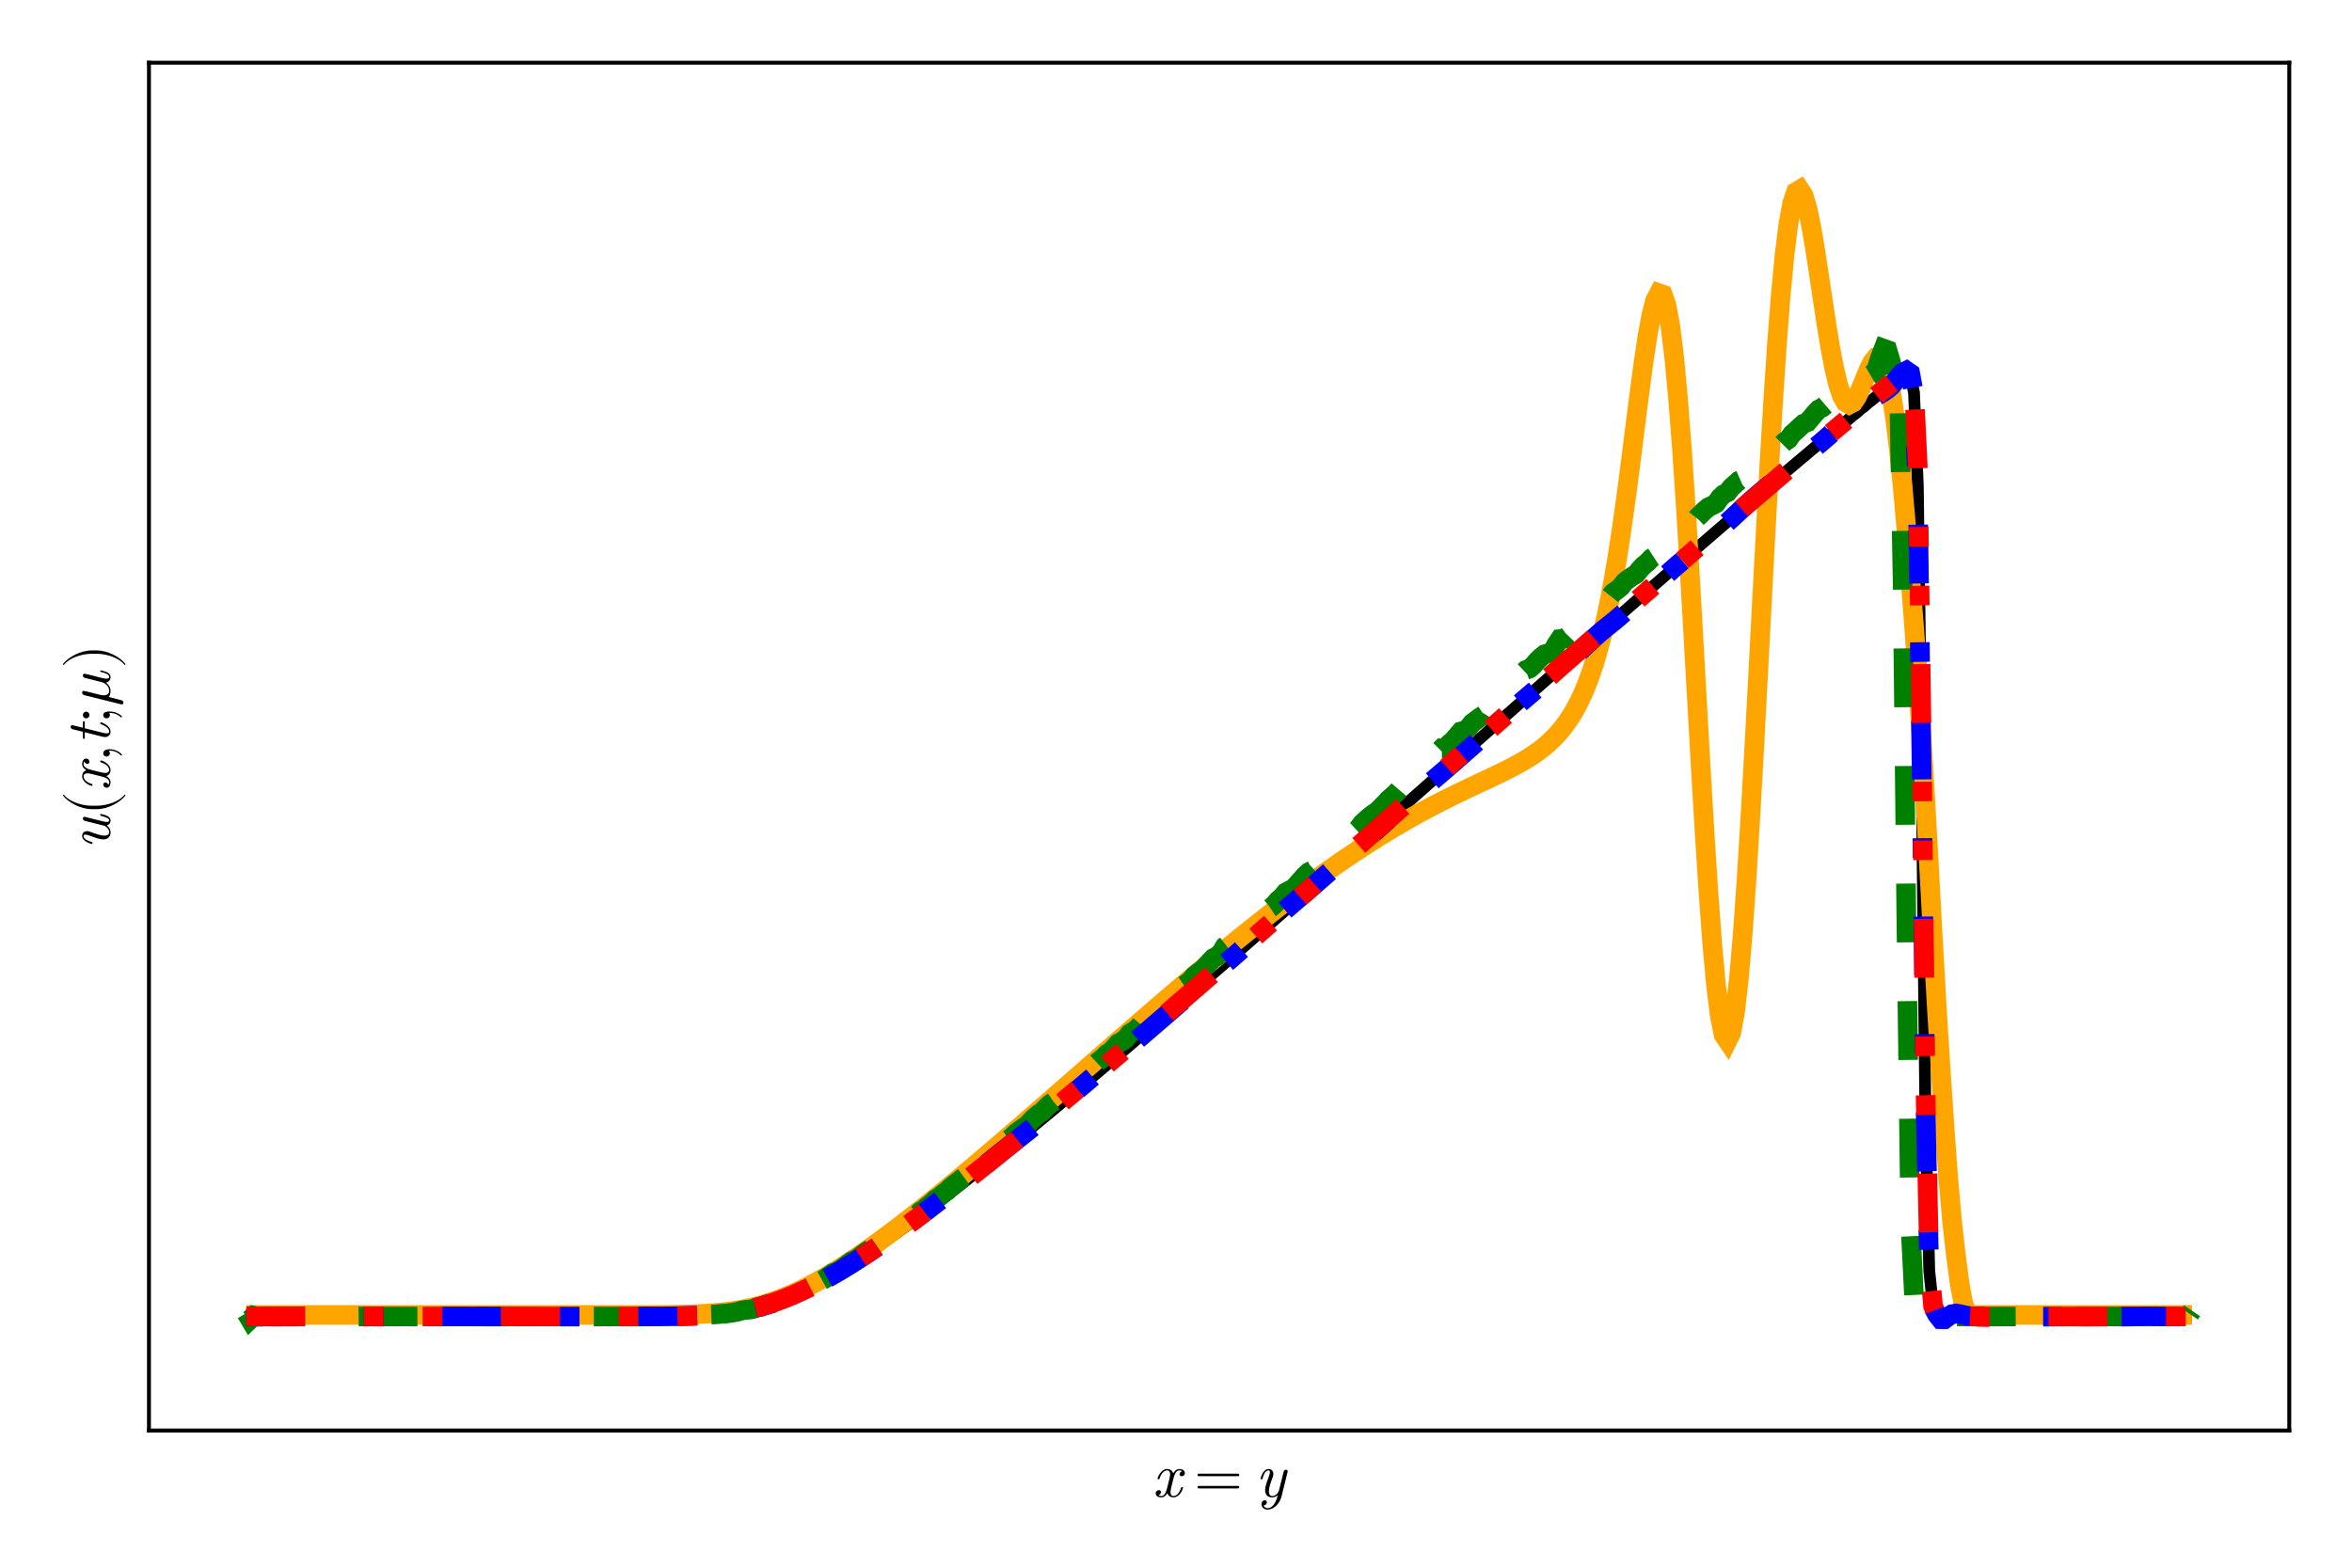 <?xml version="1.0" encoding="UTF-8"?>
<svg xmlns="http://www.w3.org/2000/svg" xmlns:xlink="http://www.w3.org/1999/xlink" width="600" height="400" viewBox="0 0 600 400">
<defs>
<g>
<g id="glyph-0-0-f5607cfb">
<path d="M 7.812 -2.281 C 7.812 -2.453 7.688 -2.453 7.562 -2.453 C 7.375 -2.453 7.359 -2.438 7.281 -2.172 C 6.844 -0.797 6.047 -0.172 5.375 -0.172 C 5.062 -0.172 4.625 -0.375 4.625 -1.203 C 4.625 -1.578 4.797 -2.266 4.922 -2.812 L 5.469 -5.016 C 5.703 -5.844 6.125 -6.719 6.875 -6.719 C 6.922 -6.719 7.328 -6.719 7.578 -6.5 C 6.938 -6.344 6.938 -5.734 6.938 -5.734 C 6.938 -5.516 7.094 -5.219 7.5 -5.219 C 7.797 -5.219 8.281 -5.438 8.281 -6.062 C 8.281 -6.875 7.359 -7.078 6.891 -7.078 C 6.016 -7.078 5.484 -6.281 5.328 -5.984 C 4.969 -6.938 4.188 -7.078 3.797 -7.078 C 2.188 -7.078 1.328 -4.969 1.328 -4.609 C 1.328 -4.453 1.484 -4.453 1.562 -4.453 C 1.781 -4.453 1.781 -4.469 1.859 -4.719 C 2.281 -6.094 3.125 -6.719 3.766 -6.719 C 4.219 -6.719 4.531 -6.359 4.531 -5.719 C 4.531 -5.328 4.344 -4.547 4.188 -3.953 L 3.828 -2.5 C 3.562 -1.453 3.234 -0.172 2.266 -0.172 C 2.219 -0.172 1.844 -0.172 1.562 -0.406 C 2.047 -0.531 2.188 -0.922 2.188 -1.172 C 2.188 -1.578 1.859 -1.688 1.641 -1.688 C 1.25 -1.688 0.844 -1.344 0.844 -0.812 C 0.844 -0.188 1.516 0.172 2.25 0.172 C 3.031 0.172 3.547 -0.438 3.828 -0.906 C 4.141 0 4.922 0.172 5.344 0.172 C 6.984 0.172 7.812 -1.969 7.812 -2.281 Z M 7.812 -2.281 "/>
</g>
<g id="glyph-1-0-f5607cfb">
<path d="M 11.547 -5.547 C 11.547 -5.734 11.406 -5.875 11.234 -5.875 L 1.219 -5.875 C 1.047 -5.875 0.891 -5.734 0.891 -5.547 C 0.891 -5.375 1.047 -5.234 1.219 -5.234 L 11.234 -5.234 C 11.406 -5.234 11.547 -5.375 11.547 -5.547 Z M 11.547 -2.453 C 11.547 -2.625 11.406 -2.766 11.234 -2.766 L 1.219 -2.766 C 1.047 -2.766 0.891 -2.625 0.891 -2.453 C 0.891 -2.266 1.047 -2.125 1.219 -2.125 L 11.234 -2.125 C 11.406 -2.125 11.547 -2.266 11.547 -2.453 Z M 11.547 -2.453 "/>
</g>
<g id="glyph-2-0-f5607cfb">
<path d="M 6.641 0.047 L 8.203 -6.25 C 8.219 -6.359 8.25 -6.438 8.25 -6.484 C 8.25 -6.656 8.125 -6.891 7.812 -6.891 C 7.328 -6.891 7.219 -6.438 7.188 -6.297 L 6.016 -1.594 C 5.906 -1.141 5.266 -0.172 4.312 -0.172 C 3.594 -0.172 3.453 -0.875 3.453 -1.406 C 3.453 -2.391 3.984 -3.828 4.391 -4.906 C 4.516 -5.25 4.594 -5.469 4.594 -5.781 C 4.594 -6.578 4.062 -7.078 3.375 -7.078 C 1.891 -7.078 1.328 -4.703 1.328 -4.609 C 1.328 -4.453 1.484 -4.453 1.562 -4.453 C 1.781 -4.453 1.797 -4.484 1.859 -4.703 C 1.984 -5.203 2.422 -6.719 3.344 -6.719 C 3.516 -6.719 3.703 -6.672 3.703 -6.25 C 3.703 -5.875 3.531 -5.438 3.312 -4.812 C 2.891 -3.703 2.484 -2.516 2.484 -1.688 C 2.484 -0.281 3.406 0.172 4.266 0.172 C 5.016 0.172 5.5 -0.203 5.719 -0.422 C 5.109 2.219 3.922 2.922 3.125 2.922 C 2.359 2.922 2.125 2.312 2.125 2.234 C 2.125 2.234 2.141 2.203 2.25 2.188 C 2.75 2.109 2.938 1.688 2.938 1.422 C 2.938 1.094 2.688 0.906 2.406 0.906 C 2.203 0.906 1.578 1.016 1.578 1.906 C 1.578 2.734 2.234 3.281 3.125 3.281 C 4.781 3.281 6.234 1.625 6.641 0.047 Z M 6.641 0.047 "/>
</g>
<g id="glyph-3-0-f5607cfb">
<path d="M -2.281 -8.969 C -2.453 -8.969 -2.453 -8.844 -2.453 -8.734 C -2.453 -8.547 -2.438 -8.531 -2.078 -8.438 C -1.188 -8.203 -0.172 -7.906 -0.172 -7.359 C -0.172 -6.938 -0.609 -6.938 -0.828 -6.938 C -0.938 -6.938 -1.203 -6.938 -1.641 -7.062 L -6.25 -8.203 C -6.359 -8.234 -6.438 -8.25 -6.484 -8.25 C -6.656 -8.25 -6.891 -8.125 -6.891 -7.812 C -6.891 -7.328 -6.438 -7.219 -6.297 -7.188 L -1.625 -6.016 C -1.344 -5.938 -1.312 -5.938 -1.109 -5.797 C -0.656 -5.484 -0.172 -5.031 -0.172 -4.312 C -0.172 -3.594 -0.875 -3.453 -1.406 -3.453 C -2.391 -3.453 -3.828 -3.984 -4.906 -4.391 C -5.25 -4.516 -5.469 -4.594 -5.781 -4.594 C -6.578 -4.594 -7.078 -4.062 -7.078 -3.375 C -7.078 -1.891 -4.703 -1.328 -4.609 -1.328 C -4.453 -1.328 -4.453 -1.484 -4.453 -1.562 C -4.453 -1.781 -4.484 -1.797 -4.703 -1.859 C -5.203 -1.984 -6.719 -2.422 -6.719 -3.344 C -6.719 -3.516 -6.672 -3.703 -6.25 -3.703 C -5.875 -3.703 -5.438 -3.531 -4.812 -3.312 C -3.703 -2.891 -2.516 -2.484 -1.688 -2.484 C -0.281 -2.484 0.172 -3.406 0.172 -4.266 C 0.172 -5.125 -0.297 -5.656 -0.781 -6.047 C 0.078 -6.344 0.172 -7.031 0.172 -7.328 C 0.172 -7.922 -0.219 -8.25 -0.719 -8.5 C -1.328 -8.781 -2.281 -8.969 -2.281 -8.969 Z M -2.281 -8.969 "/>
</g>
<g id="glyph-4-0-f5607cfb">
<path d="M 3.812 -5.312 C 3.766 -5.312 3.719 -5.281 3.688 -5.25 C 2.438 -3.578 -0.766 -2.484 -3.328 -2.484 L -4.672 -2.484 C -7.234 -2.484 -10.438 -3.578 -11.688 -5.25 C -11.719 -5.281 -11.766 -5.312 -11.812 -5.312 C -11.891 -5.312 -11.969 -5.234 -11.969 -5.156 C -11.969 -5.125 -11.953 -5.094 -11.938 -5.062 C -10.609 -3.297 -7.406 -1.609 -4.672 -1.609 L -3.328 -1.609 C -0.594 -1.609 2.609 -3.297 3.938 -5.062 C 3.953 -5.094 3.969 -5.125 3.969 -5.156 C 3.969 -5.234 3.891 -5.312 3.812 -5.312 Z M 3.812 -5.312 "/>
</g>
<g id="glyph-4-1-f5607cfb">
<path d="M -2.281 -9.156 C -2.453 -9.156 -2.453 -9.016 -2.453 -8.953 C -2.453 -8.797 -2.391 -8.781 -2.156 -8.734 C -1.125 -8.469 -0.172 -8.172 -0.172 -7.516 C -0.172 -7.094 -0.594 -7.047 -0.906 -7.047 C -1.266 -7.047 -2.016 -7.234 -2.578 -7.359 L -4.297 -7.812 C -4.547 -7.859 -5.156 -8.016 -5.391 -8.078 C -5.766 -8.156 -6.375 -8.312 -6.469 -8.312 C -6.75 -8.312 -6.891 -8.094 -6.891 -7.859 C -6.891 -7.781 -6.875 -7.359 -6.344 -7.234 L -3.344 -6.484 L -1.719 -6.062 C -1.625 -6.047 -0.172 -5.281 -0.172 -3.984 C -0.172 -3.188 -0.703 -2.797 -1.562 -2.797 C -2.031 -2.797 -2.484 -2.906 -2.922 -3.031 L -5.609 -3.703 C -5.953 -3.781 -6.562 -3.938 -6.641 -3.938 C -6.906 -3.938 -7.078 -3.75 -7.078 -3.469 C -7.078 -3.422 -7.062 -2.969 -6.5 -2.828 L 2.766 -0.531 C 2.953 -0.484 3.031 -0.484 3.031 -0.484 C 3.266 -0.484 3.453 -0.656 3.453 -0.922 C 3.453 -1.266 3.172 -1.453 3.125 -1.484 C 2.969 -1.547 2.141 -1.766 -0.312 -2.375 C 0.109 -2.875 0.172 -3.594 0.172 -3.922 C 0.172 -5.047 -0.547 -5.656 -0.984 -6.047 C -0.266 -6.188 0.172 -6.781 0.172 -7.484 C 0.172 -8.047 -0.188 -8.422 -0.703 -8.672 C -1.281 -8.938 -2.281 -9.156 -2.281 -9.156 Z M -2.281 -9.156 "/>
</g>
<g id="glyph-5-0-f5607cfb">
<path d="M -2.281 -7.812 C -2.453 -7.812 -2.453 -7.688 -2.453 -7.562 C -2.453 -7.375 -2.438 -7.359 -2.172 -7.281 C -0.797 -6.844 -0.172 -6.047 -0.172 -5.375 C -0.172 -5.062 -0.375 -4.625 -1.203 -4.625 C -1.578 -4.625 -2.266 -4.797 -2.812 -4.922 L -5.016 -5.469 C -5.844 -5.703 -6.719 -6.125 -6.719 -6.875 C -6.719 -6.922 -6.719 -7.328 -6.5 -7.578 C -6.344 -6.938 -5.734 -6.938 -5.734 -6.938 C -5.516 -6.938 -5.219 -7.094 -5.219 -7.5 C -5.219 -7.797 -5.438 -8.281 -6.062 -8.281 C -6.875 -8.281 -7.078 -7.359 -7.078 -6.891 C -7.078 -6.016 -6.281 -5.484 -5.984 -5.328 C -6.938 -4.969 -7.078 -4.188 -7.078 -3.797 C -7.078 -2.188 -4.969 -1.328 -4.609 -1.328 C -4.453 -1.328 -4.453 -1.484 -4.453 -1.562 C -4.453 -1.781 -4.469 -1.781 -4.719 -1.859 C -6.094 -2.281 -6.719 -3.125 -6.719 -3.766 C -6.719 -4.219 -6.359 -4.531 -5.719 -4.531 C -5.328 -4.531 -4.547 -4.344 -3.953 -4.188 L -2.5 -3.828 C -1.453 -3.562 -0.172 -3.234 -0.172 -2.266 C -0.172 -2.219 -0.172 -1.844 -0.406 -1.562 C -0.531 -2.047 -0.922 -2.188 -1.172 -2.188 C -1.578 -2.188 -1.688 -1.859 -1.688 -1.641 C -1.688 -1.25 -1.344 -0.844 -0.812 -0.844 C -0.188 -0.844 0.172 -1.516 0.172 -2.25 C 0.172 -3.031 -0.438 -3.547 -0.906 -3.828 C 0 -4.141 0.172 -4.922 0.172 -5.344 C 0.172 -6.984 -1.969 -7.812 -2.281 -7.812 Z M -2.281 -7.812 "/>
</g>
<g id="glyph-6-0-f5607cfb">
<path d="M -0.016 -3.25 C -1.078 -3.25 -1.703 -2.844 -1.703 -2.219 C -1.703 -1.703 -1.297 -1.375 -0.844 -1.375 C -0.422 -1.375 0 -1.703 0 -2.219 C 0 -2.422 -0.062 -2.625 -0.203 -2.781 C -0.234 -2.828 -0.25 -2.859 -0.25 -2.859 C -0.25 -2.859 -0.234 -2.891 -0.016 -2.891 C 1.172 -2.891 2.125 -2.344 2.656 -1.812 C 2.828 -1.625 2.859 -1.625 2.906 -1.625 C 3.031 -1.625 3.094 -1.719 3.094 -1.797 C 3.094 -1.969 1.859 -3.25 -0.016 -3.25 Z M -0.016 -3.25 "/>
</g>
<g id="glyph-6-1-f5607cfb">
<path d="M -6.047 -3.078 C -6.516 -3.078 -6.891 -2.688 -6.891 -2.219 C -6.891 -1.766 -6.516 -1.375 -6.047 -1.375 C -5.578 -1.375 -5.203 -1.766 -5.203 -2.219 C -5.203 -2.688 -5.578 -3.078 -6.047 -3.078 Z M -0.047 -3.125 C -0.516 -3.125 -1.703 -3.094 -1.703 -2.219 C -1.703 -1.656 -1.266 -1.375 -0.844 -1.375 C -0.438 -1.375 0 -1.641 0 -2.219 C 0 -2.297 -0.016 -2.359 -0.016 -2.359 C -0.031 -2.469 -0.062 -2.641 -0.172 -2.766 C 0.266 -2.766 1.516 -2.766 2.703 -1.75 C 2.828 -1.625 2.859 -1.625 2.906 -1.625 C 3.031 -1.625 3.094 -1.719 3.094 -1.797 C 3.094 -1.969 1.812 -3.125 -0.047 -3.125 Z M -0.047 -3.125 "/>
</g>
<g id="glyph-7-0-f5607cfb">
<path d="M -2.281 -5.703 C -2.453 -5.703 -2.453 -5.562 -2.453 -5.453 C -2.453 -5.266 -2.438 -5.266 -2.141 -5.141 C -1.375 -4.844 -0.172 -4.203 -0.172 -3.297 C -0.172 -2.859 -0.578 -2.859 -0.828 -2.859 C -0.938 -2.859 -1.203 -2.859 -1.641 -2.969 L -6.406 -4.156 L -6.406 -5.516 C -6.406 -5.797 -6.406 -5.969 -6.703 -5.969 C -6.891 -5.969 -6.891 -5.828 -6.891 -5.562 L -6.891 -4.281 L -9.266 -4.875 C -9.484 -4.938 -9.516 -4.938 -9.594 -4.938 C -9.938 -4.938 -10.016 -4.672 -10.016 -4.516 C -10.016 -4.109 -9.688 -3.953 -9.438 -3.891 L -6.891 -3.266 L -6.891 -1.906 C -6.891 -1.625 -6.891 -1.453 -6.594 -1.453 C -6.406 -1.453 -6.406 -1.594 -6.406 -1.859 L -6.406 -3.141 L -1.812 -1.984 C -1.75 -1.969 -1.484 -1.906 -1.266 -1.906 C -0.469 -1.906 0.172 -2.438 0.172 -3.266 C 0.172 -4.875 -2.203 -5.703 -2.281 -5.703 Z M -2.281 -5.703 "/>
</g>
<g id="glyph-8-0-f5607cfb">
<path d="M -3.328 -4.609 L -4.672 -4.609 C -7.406 -4.609 -10.609 -2.922 -11.938 -1.172 C -11.953 -1.141 -11.969 -1.109 -11.969 -1.078 C -11.969 -0.984 -11.891 -0.906 -11.812 -0.906 C -11.766 -0.906 -11.719 -0.938 -11.688 -0.969 C -10.438 -2.641 -7.234 -3.75 -4.672 -3.75 L -3.328 -3.75 C -0.766 -3.75 2.438 -2.641 3.688 -0.969 C 3.719 -0.938 3.766 -0.906 3.812 -0.906 C 3.891 -0.906 3.969 -0.984 3.969 -1.078 C 3.969 -1.109 3.953 -1.141 3.938 -1.172 C 2.609 -2.922 -0.594 -4.609 -3.328 -4.609 Z M -3.328 -4.609 "/>
</g>
</g>
</defs>
<rect x="-60" y="-40" width="720" height="480" fill="rgb(100%, 100%, 100%)" fill-opacity="1"/>
<path fill-rule="nonzero" fill="rgb(100%, 100%, 100%)" fill-opacity="1" d="M 38 365 L 584 365 L 584 16 L 38 16 Z M 38 365 "/>
<g fill="rgb(0%, 0%, 0%)" fill-opacity="1">
<use xlink:href="#glyph-0-0-f5607cfb" x="293.976" y="381.896"/>
</g>
<g fill="rgb(0%, 0%, 0%)" fill-opacity="1">
<use xlink:href="#glyph-1-0-f5607cfb" x="304.6" y="381.896"/>
</g>
<g fill="rgb(0%, 0%, 0%)" fill-opacity="1">
<use xlink:href="#glyph-2-0-f5607cfb" x="320.248" y="381.896"/>
</g>
<g fill="rgb(0%, 0%, 0%)" fill-opacity="1">
<use xlink:href="#glyph-3-0-f5607cfb" x="28.032" y="216.66"/>
</g>
<g fill="rgb(0%, 0%, 0%)" fill-opacity="1">
<use xlink:href="#glyph-4-0-f5607cfb" x="28.032" y="208.068"/>
</g>
<g fill="rgb(0%, 0%, 0%)" fill-opacity="1">
<use xlink:href="#glyph-5-0-f5607cfb" x="28.032" y="201.844"/>
</g>
<g fill="rgb(0%, 0%, 0%)" fill-opacity="1">
<use xlink:href="#glyph-6-0-f5607cfb" x="28.032" y="194.42"/>
</g>
<g fill="rgb(0%, 0%, 0%)" fill-opacity="1">
<use xlink:href="#glyph-7-0-f5607cfb" x="28.032" y="189.972"/>
</g>
<g fill="rgb(0%, 0%, 0%)" fill-opacity="1">
<use xlink:href="#glyph-6-1-f5607cfb" x="28.032" y="184.66"/>
</g>
<g fill="rgb(0%, 0%, 0%)" fill-opacity="1">
<use xlink:href="#glyph-4-1-f5607cfb" x="28.032" y="180.212"/>
</g>
<g fill="rgb(0%, 0%, 0%)" fill-opacity="1">
<use xlink:href="#glyph-8-0-f5607cfb" x="28.032" y="170.564"/>
</g>
<path fill="none" stroke-width="3" stroke-linecap="butt" stroke-linejoin="miter" stroke="rgb(0%, 0%, 0%)" stroke-opacity="1" stroke-miterlimit="2" d="M 62.816 335.918 L 155.098 335.918 L 156.07 335.914 L 160.926 335.914 L 161.898 335.91 L 162.867 335.91 L 163.84 335.906 L 164.812 335.906 L 165.781 335.902 L 166.754 335.898 L 167.727 335.891 L 168.695 335.883 L 169.668 335.875 L 170.641 335.863 L 171.609 335.852 L 172.582 335.836 L 173.555 335.816 L 174.523 335.793 L 175.496 335.766 L 176.469 335.734 L 177.438 335.695 L 178.41 335.652 L 179.383 335.598 L 180.352 335.539 L 181.324 335.469 L 182.297 335.391 L 183.266 335.301 L 184.238 335.199 L 185.211 335.086 L 186.18 334.961 L 187.152 334.816 L 188.125 334.664 L 189.094 334.492 L 190.066 334.305 L 191.039 334.102 L 192.008 333.883 L 192.98 333.645 L 193.953 333.387 L 194.922 333.113 L 195.895 332.824 L 196.867 332.516 L 197.836 332.188 L 198.809 331.844 L 199.781 331.48 L 200.75 331.102 L 201.723 330.703 L 202.695 330.289 L 203.664 329.859 L 204.637 329.414 L 205.609 328.953 L 206.578 328.477 L 207.551 327.984 L 208.523 327.48 L 209.492 326.961 L 210.465 326.43 L 211.438 325.887 L 212.406 325.328 L 213.379 324.762 L 214.352 324.184 L 215.32 323.594 L 216.293 322.992 L 217.266 322.387 L 218.234 321.766 L 219.207 321.141 L 220.18 320.504 L 221.148 319.863 L 222.121 319.211 L 223.094 318.551 L 224.062 317.887 L 225.035 317.215 L 226.008 316.539 L 226.977 315.852 L 227.949 315.164 L 228.922 314.469 L 229.891 313.766 L 230.863 313.062 L 231.836 312.352 L 232.805 311.637 L 234.75 310.191 L 235.719 309.465 L 237.664 307.996 L 238.633 307.258 L 239.605 306.516 L 240.578 305.77 L 241.547 305.02 L 242.52 304.27 L 243.492 303.512 L 244.461 302.754 L 246.406 301.23 L 247.375 300.465 L 249.32 298.926 L 250.289 298.152 L 252.234 296.598 L 253.203 295.82 L 254.176 295.039 L 255.148 294.254 L 256.117 293.469 L 258.062 291.891 L 259.031 291.102 L 260.004 290.309 L 260.977 289.512 L 261.945 288.715 L 262.918 287.918 L 263.891 287.117 L 264.859 286.316 L 265.832 285.516 L 266.805 284.711 L 267.773 283.906 L 268.746 283.102 L 269.719 282.293 L 270.688 281.484 L 272.633 279.859 L 273.602 279.047 L 274.574 278.234 L 275.547 277.418 L 276.516 276.602 L 277.488 275.785 L 278.461 274.965 L 279.43 274.145 L 281.375 272.504 L 282.344 271.68 L 284.289 270.031 L 285.258 269.203 L 286.23 268.379 L 287.203 267.551 L 288.172 266.723 L 289.145 265.891 L 290.117 265.062 L 291.086 264.23 L 293.031 262.566 L 294 261.734 L 295.945 260.062 L 296.914 259.227 L 298.859 257.555 L 299.828 256.715 L 300.801 255.879 L 301.773 255.039 L 302.742 254.199 L 304.688 252.52 L 305.656 251.676 L 306.629 250.832 L 307.602 249.992 L 308.57 249.148 L 309.543 248.305 L 310.516 247.457 L 311.484 246.613 L 312.457 245.77 L 313.43 244.922 L 314.398 244.074 L 316.344 242.379 L 317.312 241.531 L 319.258 239.836 L 320.227 238.984 L 321.199 238.137 L 322.172 237.285 L 323.141 236.434 L 324.113 235.586 L 325.086 234.734 L 326.055 233.879 L 328 232.176 L 328.969 231.324 L 329.941 230.469 L 330.914 229.617 L 331.883 228.762 L 332.855 227.91 L 333.828 227.055 L 334.797 226.199 L 336.742 224.488 L 337.711 223.633 L 339.656 221.922 L 340.625 221.066 L 341.598 220.207 L 342.57 219.352 L 343.539 218.496 L 344.512 217.637 L 345.484 216.781 L 346.453 215.922 L 347.426 215.066 L 348.398 214.207 L 349.367 213.348 L 350.34 212.492 L 351.312 211.633 L 352.281 210.773 L 354.227 209.055 L 355.195 208.199 L 357.141 206.48 L 358.109 205.621 L 360.055 203.902 L 361.023 203.043 L 362.969 201.324 L 363.938 200.465 L 365.883 198.746 L 366.852 197.883 L 368.797 196.164 L 369.766 195.305 L 371.711 193.586 L 372.68 192.727 L 374.625 191.008 L 375.594 190.148 L 377.539 188.43 L 378.508 187.57 L 380.453 185.852 L 381.422 184.992 L 383.367 183.273 L 384.336 182.414 L 385.309 181.559 L 386.281 180.699 L 387.25 179.84 L 388.223 178.98 L 389.195 178.125 L 390.164 177.266 L 391.137 176.406 L 392.109 175.551 L 393.078 174.691 L 395.023 172.98 L 395.992 172.121 L 397.938 170.41 L 398.906 169.555 L 400.852 167.844 L 401.82 166.988 L 403.766 165.277 L 404.734 164.422 L 405.707 163.566 L 406.68 162.715 L 407.648 161.859 L 409.594 160.156 L 410.562 159.301 L 412.508 157.598 L 413.477 156.746 L 414.449 155.895 L 415.422 155.047 L 416.391 154.195 L 417.363 153.344 L 418.336 152.496 L 419.305 151.648 L 420.277 150.797 L 421.25 149.949 L 422.219 149.102 L 423.191 148.254 L 424.164 147.41 L 425.133 146.562 L 426.105 145.719 L 427.078 144.871 L 428.047 144.027 L 429.992 142.34 L 430.961 141.496 L 431.934 140.656 L 432.906 139.812 L 433.875 138.973 L 434.848 138.133 L 435.82 137.289 L 436.789 136.453 L 438.734 134.773 L 439.703 133.938 L 441.648 132.266 L 442.617 131.434 L 444.562 129.762 L 445.531 128.93 L 447.477 127.266 L 448.445 126.438 L 449.418 125.609 L 450.391 124.777 L 451.359 123.949 L 452.332 123.125 L 453.305 122.293 L 454.273 121.473 L 455.246 120.652 L 456.219 119.82 L 457.188 119.004 L 458.16 118.188 L 459.133 117.355 L 460.102 116.543 L 461.074 115.73 L 462.047 114.898 L 463.016 114.098 L 463.988 113.281 L 464.961 112.453 L 465.93 111.668 L 466.902 110.836 L 467.875 110.023 L 468.844 109.242 L 469.816 108.391 L 470.789 107.629 L 471.758 106.805 L 472.73 105.984 L 473.703 105.238 L 474.672 104.355 L 475.645 103.648 L 476.617 102.773 L 477.586 102.027 L 479.531 100.41 L 480.5 99.664 L 481.473 98.809 L 482.445 98.102 L 483.414 97.23 L 484.387 96.535 L 485.359 95.762 L 486.328 95.184 L 487.301 95.641 L 488.273 100.215 L 489.242 124.07 L 490.215 196.875 L 491.188 285.652 L 492.156 324.184 L 493.129 333.547 L 494.102 335.453 L 495.07 335.828 L 496.043 335.898 L 497.016 335.914 L 497.984 335.918 L 559.184 335.918 "/>
<path fill="none" stroke-width="5" stroke-linecap="butt" stroke-linejoin="miter" stroke="rgb(100%, 64.706%, 0%)" stroke-opacity="1" stroke-miterlimit="2" d="M 62.816 335.477 L 63.789 335.516 L 160.926 335.516 L 161.898 335.512 L 162.867 335.512 L 163.84 335.508 L 164.812 335.508 L 165.781 335.504 L 167.727 335.496 L 168.695 335.488 L 170.641 335.473 L 171.609 335.461 L 173.555 335.43 L 174.523 335.406 L 175.496 335.383 L 176.469 335.352 L 177.438 335.316 L 178.41 335.273 L 179.383 335.227 L 180.352 335.168 L 181.324 335.105 L 182.297 335.031 L 183.266 334.945 L 184.238 334.848 L 185.211 334.742 L 186.18 334.621 L 187.152 334.488 L 188.125 334.34 L 189.094 334.172 L 190.066 333.988 L 191.039 333.789 L 192.008 333.57 L 192.98 333.332 L 193.953 333.07 L 194.922 332.793 L 195.895 332.496 L 196.867 332.18 L 197.836 331.844 L 198.809 331.488 L 199.781 331.113 L 200.75 330.719 L 201.723 330.309 L 202.695 329.879 L 203.664 329.434 L 204.637 328.973 L 205.609 328.492 L 206.578 327.996 L 207.551 327.488 L 208.523 326.961 L 209.492 326.418 L 210.465 325.863 L 211.438 325.297 L 212.406 324.715 L 213.379 324.121 L 214.352 323.512 L 215.32 322.895 L 216.293 322.266 L 217.266 321.625 L 218.234 320.977 L 219.207 320.316 L 220.18 319.648 L 221.148 318.969 L 222.121 318.281 L 223.094 317.59 L 224.062 316.887 L 225.035 316.176 L 226.008 315.457 L 226.977 314.734 L 227.949 314.004 L 228.922 313.27 L 229.891 312.527 L 230.863 311.777 L 231.836 311.023 L 232.805 310.266 L 234.75 308.734 L 235.719 307.961 L 236.691 307.184 L 237.664 306.402 L 238.633 305.617 L 240.578 304.031 L 241.547 303.234 L 242.52 302.438 L 243.492 301.633 L 244.461 300.828 L 245.434 300.016 L 246.406 299.207 L 247.375 298.391 L 248.348 297.574 L 249.32 296.754 L 250.289 295.934 L 251.262 295.109 L 252.234 294.281 L 253.203 293.453 L 255.148 291.789 L 256.117 290.957 L 258.062 289.285 L 259.031 288.445 L 260.977 286.766 L 261.945 285.926 L 263.891 284.238 L 264.859 283.391 L 265.832 282.547 L 266.805 281.699 L 267.773 280.852 L 269.719 279.156 L 270.688 278.305 L 272.633 276.609 L 273.602 275.758 L 274.574 274.906 L 275.547 274.059 L 276.516 273.207 L 277.488 272.355 L 278.461 271.508 L 279.43 270.656 L 280.402 269.809 L 281.375 268.957 L 282.344 268.109 L 284.289 266.414 L 285.258 265.566 L 286.23 264.719 L 287.203 263.875 L 288.172 263.031 L 290.117 261.344 L 291.086 260.5 L 293.031 258.82 L 294 257.984 L 294.973 257.145 L 295.945 256.312 L 296.914 255.477 L 298.859 253.812 L 299.828 252.984 L 300.801 252.156 L 301.773 251.332 L 302.742 250.508 L 304.688 248.867 L 305.656 248.051 L 307.602 246.426 L 308.57 245.613 L 310.516 244.004 L 311.484 243.203 L 312.457 242.402 L 313.43 241.605 L 314.398 240.812 L 316.344 239.234 L 317.312 238.449 L 318.285 237.668 L 319.258 236.891 L 320.227 236.117 L 321.199 235.348 L 322.172 234.582 L 323.141 233.816 L 324.113 233.059 L 325.086 232.305 L 326.055 231.551 L 327.027 230.805 L 328 230.062 L 328.969 229.324 L 329.941 228.59 L 330.914 227.863 L 331.883 227.137 L 332.855 226.418 L 333.828 225.703 L 334.797 224.992 L 335.77 224.285 L 336.742 223.586 L 337.711 222.891 L 338.684 222.203 L 339.656 221.52 L 340.625 220.84 L 341.598 220.168 L 342.57 219.5 L 343.539 218.84 L 345.484 217.535 L 346.453 216.895 L 347.426 216.258 L 348.398 215.629 L 349.367 215.004 L 350.34 214.387 L 351.312 213.777 L 352.281 213.172 L 353.254 212.574 L 354.227 211.984 L 355.195 211.398 L 356.168 210.824 L 357.141 210.254 L 358.109 209.688 L 359.082 209.133 L 360.055 208.582 L 361.023 208.043 L 361.996 207.508 L 362.969 206.977 L 363.938 206.457 L 364.91 205.941 L 365.883 205.43 L 366.852 204.93 L 367.824 204.434 L 368.797 203.941 L 369.766 203.457 L 371.711 202.504 L 372.68 202.035 L 373.652 201.57 L 374.625 201.109 L 375.594 200.648 L 377.539 199.734 L 378.508 199.281 L 380.453 198.367 L 381.422 197.902 L 382.395 197.438 L 383.367 196.961 L 384.336 196.48 L 385.309 195.984 L 386.281 195.477 L 387.25 194.949 L 388.223 194.402 L 389.195 193.832 L 390.164 193.234 L 391.137 192.598 L 392.109 191.922 L 393.078 191.203 L 394.051 190.43 L 395.023 189.59 L 395.992 188.68 L 396.965 187.688 L 397.938 186.598 L 398.906 185.395 L 399.879 184.07 L 400.852 182.594 L 401.82 180.953 L 402.793 179.117 L 403.766 177.066 L 404.734 174.762 L 405.707 172.172 L 406.68 169.258 L 407.648 165.98 L 408.621 162.293 L 409.594 158.156 L 410.562 153.527 L 411.535 148.371 L 412.508 142.66 L 413.477 136.398 L 414.449 129.609 L 415.422 122.363 L 416.391 114.785 L 417.363 107.051 L 418.336 99.418 L 419.305 92.195 L 420.277 85.742 L 421.25 80.441 L 422.219 76.68 L 423.191 74.816 L 424.164 75.152 L 425.133 77.906 L 426.105 83.203 L 427.078 91.062 L 428.047 101.387 L 429.02 113.953 L 429.992 128.441 L 430.961 144.43 L 431.934 161.414 L 432.906 178.824 L 433.875 196.062 L 434.848 212.52 L 435.82 227.594 L 436.789 240.734 L 437.762 251.449 L 438.734 259.332 L 439.703 264.078 L 440.676 265.5 L 441.648 263.531 L 442.617 258.227 L 443.59 249.762 L 444.562 238.426 L 445.531 224.605 L 446.504 208.762 L 447.477 191.43 L 448.445 173.176 L 449.418 154.578 L 450.391 136.223 L 451.359 118.645 L 452.332 102.348 L 453.305 87.75 L 454.273 75.203 L 455.246 64.953 L 456.219 57.148 L 457.188 51.836 L 458.16 48.965 L 459.133 48.387 L 460.102 49.875 L 461.074 53.125 L 462.047 57.793 L 463.016 63.492 L 463.988 69.812 L 464.961 76.363 L 465.93 82.758 L 466.902 88.66 L 467.875 93.781 L 468.844 97.902 L 469.816 100.879 L 470.789 102.645 L 471.758 103.219 L 472.73 102.711 L 473.703 101.297 L 474.672 99.23 L 475.645 96.82 L 476.617 94.434 L 477.586 92.453 L 478.559 91.27 L 479.531 91.215 L 480.5 92.535 L 481.473 95.461 L 482.445 100.176 L 483.414 106.586 L 484.387 114.5 L 485.359 124.027 L 486.328 135.109 L 487.301 147.121 L 488.273 159.719 L 489.242 173.363 L 490.215 188.348 L 491.188 204.66 L 492.156 222.121 L 493.129 240.16 L 494.102 257.426 L 495.07 272.91 L 496.043 287.379 L 497.016 300.781 L 497.984 311.719 L 498.957 320.359 L 499.93 327.691 L 500.898 332.848 L 501.871 334.922 L 502.844 335.406 L 503.816 335.496 L 504.785 335.512 L 505.758 335.516 L 559.184 335.516 "/>
<path fill="none" stroke-width="5" stroke-linecap="butt" stroke-linejoin="miter" stroke="rgb(0%, 50.196%, 0%)" stroke-opacity="1" stroke-dasharray="15 15" stroke-miterlimit="2" d="M 62.816 335.039 L 63.789 336.668 L 64.762 335.727 L 65.73 335.961 L 66.703 335.941 L 67.676 335.848 L 68.645 335.895 L 69.617 335.914 L 70.59 335.914 L 71.559 335.906 L 72.531 335.895 L 73.504 335.914 L 74.473 335.914 L 75.445 335.906 L 76.418 335.895 L 77.387 335.914 L 78.359 335.914 L 79.332 335.906 L 80.301 335.895 L 81.273 335.914 L 82.246 335.914 L 83.215 335.906 L 84.188 335.895 L 85.16 335.914 L 86.129 335.914 L 87.102 335.906 L 88.074 335.895 L 89.043 335.914 L 90.016 335.914 L 90.988 335.906 L 91.957 335.895 L 92.93 335.914 L 93.902 335.914 L 94.871 335.906 L 95.844 335.895 L 96.816 335.914 L 97.785 335.914 L 98.758 335.906 L 99.73 335.895 L 100.699 335.914 L 101.672 335.914 L 102.645 335.906 L 103.613 335.895 L 104.586 335.914 L 105.559 335.914 L 106.527 335.906 L 107.5 335.895 L 108.473 335.914 L 109.441 335.914 L 110.414 335.906 L 111.387 335.895 L 112.355 335.914 L 113.328 335.914 L 114.301 335.906 L 115.27 335.895 L 116.242 335.914 L 117.215 335.914 L 118.188 335.906 L 119.156 335.895 L 120.129 335.914 L 121.102 335.914 L 122.07 335.906 L 123.043 335.895 L 124.016 335.914 L 124.984 335.914 L 125.957 335.906 L 126.93 335.895 L 127.898 335.914 L 128.871 335.914 L 129.844 335.906 L 130.812 335.895 L 131.785 335.914 L 132.758 335.914 L 133.727 335.906 L 134.699 335.895 L 135.672 335.914 L 136.641 335.914 L 137.613 335.906 L 138.586 335.895 L 139.555 335.914 L 140.527 335.914 L 141.5 335.906 L 142.469 335.895 L 143.441 335.914 L 144.414 335.914 L 145.383 335.906 L 146.355 335.895 L 147.328 335.914 L 148.297 335.914 L 149.27 335.906 L 150.242 335.895 L 151.211 335.914 L 152.184 335.914 L 153.156 335.906 L 154.125 335.895 L 155.098 335.914 L 156.07 335.914 L 157.039 335.906 L 158.012 335.895 L 158.984 335.914 L 159.953 335.914 L 160.926 335.906 L 161.898 335.895 L 162.867 335.914 L 163.84 335.914 L 164.812 335.906 L 165.781 335.895 L 166.754 335.914 L 167.727 335.914 L 168.695 335.906 L 169.668 335.895 L 170.641 335.914 L 171.609 335.914 L 172.582 335.906 L 174.523 335.906 L 175.496 335.816 L 176.469 335.684 L 177.438 335.637 L 178.41 335.668 L 179.383 335.598 L 180.352 335.543 L 181.324 335.414 L 182.297 335.379 L 183.266 335.309 L 184.238 335.199 L 185.211 335.16 L 186.18 335.016 L 187.152 334.879 L 188.125 334.703 L 189.094 334.402 L 190.066 334.234 L 191.039 334.168 L 192.008 334.023 L 192.98 333.637 L 193.953 333.469 L 194.922 333.074 L 195.895 332.719 L 196.867 332.621 L 197.836 332.227 L 198.809 331.656 L 199.781 331.352 L 200.75 331.008 L 201.723 330.609 L 202.695 330.191 L 203.664 329.855 L 204.637 329.273 L 205.609 328.707 L 206.578 328.316 L 207.551 327.715 L 208.523 327.199 L 209.492 326.797 L 210.465 326.266 L 211.438 325.566 L 212.406 324.855 L 213.379 324.496 L 214.352 323.992 L 215.32 323.293 L 216.293 322.523 L 217.266 321.789 L 218.234 321.414 L 219.207 320.773 L 220.18 319.953 L 221.148 319.285 L 222.121 318.613 L 223.094 317.547 L 224.062 317.105 L 225.035 316.609 L 226.008 315.918 L 226.977 315.199 L 227.949 314.289 L 228.922 313.711 L 229.891 313.027 L 230.863 312.246 L 231.836 311.391 L 232.805 310.859 L 233.777 310.141 L 234.75 309.125 L 235.719 308.547 L 236.691 307.699 L 237.664 306.953 L 238.633 306.012 L 239.605 305.426 L 240.578 304.609 L 241.547 303.895 L 242.52 302.969 L 243.492 302.156 L 244.461 301.477 L 245.434 300.664 L 246.406 299.957 L 247.375 299.059 L 248.348 298.266 L 249.32 297.555 L 250.289 296.441 L 251.262 295.836 L 252.234 295.07 L 253.203 294.156 L 254.176 293.281 L 255.148 292.512 L 256.117 291.613 L 257.09 290.863 L 258.062 290.188 L 259.031 289.223 L 260.004 288.492 L 260.977 287.75 L 261.945 287.148 L 262.918 286.113 L 263.891 285.141 L 264.859 284.332 L 265.832 283.676 L 266.805 282.684 L 267.773 281.746 L 268.746 281.078 L 269.719 280.277 L 270.688 279.285 L 271.66 278.535 L 272.633 277.566 L 273.602 276.984 L 274.574 275.691 L 275.547 275.348 L 276.516 274.34 L 277.488 273.398 L 278.461 272.586 L 279.43 271.57 L 280.402 270.66 L 281.375 269.957 L 282.344 268.949 L 283.316 268.316 L 284.289 267.332 L 285.258 266.223 L 286.23 265.723 L 287.203 265 L 288.172 263.723 L 289.145 263.137 L 290.117 262.422 L 291.086 261.266 L 292.059 260.527 L 293.031 259.707 L 294 258.582 L 294.973 258.004 L 295.945 257.113 L 296.914 255.887 L 297.887 255.023 L 298.859 254.555 L 299.828 253.574 L 300.801 252.539 L 301.773 251.609 L 302.742 250.93 L 303.715 250.211 L 304.688 248.953 L 305.656 248.195 L 306.629 247.508 L 307.602 246.555 L 308.57 245.449 L 309.543 244.441 L 310.516 243.961 L 311.484 243.074 L 312.457 241.445 L 313.43 240.68 L 314.398 240.52 L 315.371 239.93 L 316.344 238.77 L 317.312 237.82 L 318.285 236.852 L 319.258 236.074 L 320.227 235.371 L 321.199 234.191 L 322.172 233.211 L 323.141 232.273 L 324.113 231.645 L 325.086 230.836 L 326.055 229.688 L 327.027 228.875 L 328 227.688 L 328.969 227.176 L 329.941 226.695 L 330.914 225.641 L 331.883 224.551 L 332.855 223.449 L 333.828 222.539 L 334.797 222.043 L 335.77 221.164 L 336.742 220.012 L 337.711 219.332 L 338.684 218.324 L 339.656 217.141 L 340.625 216.406 L 341.598 215.547 L 342.57 214.738 L 343.539 213.609 L 344.512 212.609 L 345.484 212.359 L 346.453 211.477 L 347.426 210.148 L 348.398 209.242 L 349.367 208.398 L 350.34 207.648 L 351.312 207.016 L 352.281 206.039 L 353.254 205.059 L 354.227 204 L 355.195 203.156 L 356.168 202.293 L 357.141 201.152 L 358.109 200.531 L 359.082 199.82 L 360.055 197.852 L 361.023 197.609 L 361.996 196.969 L 362.969 196.18 L 363.938 194.895 L 364.91 193.652 L 365.883 192.973 L 366.852 191.895 L 367.824 190.91 L 368.797 190.906 L 369.766 189.734 L 370.738 188.91 L 371.711 187.77 L 372.68 186.633 L 373.652 186.395 L 374.625 185.672 L 375.594 184.465 L 376.566 183.742 L 377.539 183.023 L 378.508 182.398 L 379.48 180.812 L 380.453 179.594 L 381.422 178.77 L 382.395 178.035 L 383.367 176.934 L 384.336 176.125 L 385.309 175.008 L 386.281 173.637 L 387.25 172.824 L 389.195 170.98 L 390.164 170.617 L 391.137 169.789 L 392.109 168.66 L 393.078 167.711 L 394.051 166.941 L 395.023 166.664 L 395.992 166.305 L 396.965 164.516 L 397.938 163.055 L 398.906 162.961 L 399.879 162.254 L 400.852 161.242 L 401.82 160.27 L 402.793 159.746 L 403.766 158.25 L 404.734 157.16 L 405.707 156.809 L 406.68 155.938 L 407.648 155.211 L 408.621 154.258 L 409.594 153.383 L 410.562 152.445 L 411.535 151.211 L 412.508 150.543 L 413.477 149.738 L 414.449 148.477 L 415.422 147.754 L 416.391 147.082 L 417.363 146.5 L 418.336 145.273 L 419.305 144.254 L 420.277 143.488 L 421.25 142.445 L 422.219 141.816 L 423.191 141.094 L 424.164 139.984 L 425.133 139.227 L 426.105 138.562 L 427.078 137.137 L 428.047 136.277 L 429.02 135.625 L 429.992 135.324 L 430.961 134.492 L 431.934 133.332 L 432.906 132.113 L 433.875 131.207 L 434.848 130.238 L 435.82 129.43 L 436.789 128.969 L 437.762 128.449 L 438.734 127.031 L 439.703 126.113 L 440.676 125.629 L 441.648 124.395 L 442.617 123.512 L 443.59 122.652 L 444.562 122.227 L 445.531 121.691 L 446.504 120.5 L 447.477 119.227 L 448.445 118.215 L 449.418 117.797 L 450.391 116.543 L 451.359 114.891 L 452.332 114.473 L 453.305 114.812 L 454.273 113.734 L 455.246 112.742 L 456.219 112.102 L 457.188 110.727 L 458.16 109.879 L 459.133 108.949 L 460.102 108.105 L 461.074 107.742 L 462.047 106.59 L 463.016 105.426 L 463.988 104.434 L 464.961 103.941 L 465.93 103.109 L 466.902 102.172 L 467.875 101.703 L 468.844 100.477 L 469.816 99.672 L 470.789 99.207 L 471.758 97.699 L 472.73 96.293 L 473.703 95.805 L 474.672 95.461 L 475.645 96.023 L 476.617 95.969 L 477.586 95.391 L 478.559 94.582 L 479.531 91.469 L 480.5 88.949 L 481.473 89.301 L 482.445 92.613 L 483.414 98.227 L 484.387 95.914 L 485.359 148.316 L 486.328 236.02 L 487.301 311.359 L 488.273 331.004 L 489.242 334.422 L 490.215 336.004 L 491.188 336 L 492.156 335.895 L 493.129 335.914 L 494.102 335.914 L 495.07 335.906 L 496.043 335.895 L 497.016 335.914 L 497.984 335.914 L 498.957 335.906 L 499.93 335.895 L 500.898 335.914 L 501.871 335.914 L 502.844 335.906 L 503.816 335.895 L 504.785 335.914 L 505.758 335.914 L 506.73 335.906 L 507.699 335.895 L 508.672 335.914 L 509.645 335.914 L 510.613 335.906 L 511.586 335.895 L 512.559 335.914 L 513.527 335.914 L 514.5 335.906 L 515.473 335.895 L 516.441 335.914 L 517.414 335.914 L 518.387 335.906 L 519.355 335.895 L 520.328 335.914 L 521.301 335.914 L 522.27 335.906 L 523.242 335.895 L 524.215 335.914 L 525.184 335.914 L 526.156 335.906 L 527.129 335.895 L 528.098 335.914 L 529.07 335.914 L 530.043 335.906 L 531.012 335.895 L 531.984 335.914 L 532.957 335.914 L 533.926 335.906 L 534.898 335.895 L 535.871 335.914 L 536.84 335.914 L 537.812 335.906 L 538.785 335.895 L 539.754 335.914 L 540.727 335.914 L 541.699 335.906 L 542.668 335.895 L 543.641 335.914 L 544.613 335.914 L 545.582 335.906 L 546.555 335.895 L 547.527 335.914 L 548.496 335.914 L 549.469 335.906 L 550.441 335.895 L 551.41 335.914 L 552.383 335.914 L 553.355 335.902 L 554.324 336.016 L 555.297 335.957 L 556.27 335.402 L 557.238 335.363 L 558.211 335.852 L 559.184 334.43 "/>
<path fill="none" stroke-width="5" stroke-linecap="butt" stroke-linejoin="miter" stroke="rgb(0%, 0%, 100%)" stroke-opacity="1" stroke-dasharray="15 15 5 15" stroke-miterlimit="2" d="M 62.816 335.918 L 64.762 335.926 L 65.73 335.93 L 70.59 335.93 L 71.559 335.926 L 73.504 335.918 L 74.473 335.914 L 76.418 335.906 L 77.387 335.902 L 78.359 335.898 L 79.332 335.898 L 80.301 335.895 L 81.273 335.895 L 82.246 335.898 L 83.215 335.902 L 85.16 335.91 L 86.129 335.914 L 88.074 335.922 L 89.043 335.926 L 92.93 335.926 L 93.902 335.922 L 94.871 335.922 L 95.844 335.918 L 98.758 335.918 L 99.73 335.914 L 104.586 335.914 L 105.559 335.91 L 106.527 335.91 L 107.5 335.906 L 108.473 335.906 L 109.441 335.902 L 110.414 335.902 L 111.387 335.898 L 113.328 335.898 L 114.301 335.895 L 117.215 335.895 L 118.188 335.898 L 119.156 335.898 L 120.129 335.902 L 121.102 335.902 L 122.07 335.906 L 123.043 335.906 L 124.016 335.91 L 124.984 335.914 L 126.93 335.922 L 127.898 335.922 L 128.871 335.926 L 129.844 335.926 L 130.812 335.93 L 135.672 335.93 L 136.641 335.926 L 144.414 335.926 L 145.383 335.93 L 153.156 335.93 L 154.125 335.926 L 155.098 335.926 L 156.07 335.922 L 157.039 335.922 L 158.012 335.918 L 158.984 335.918 L 159.953 335.914 L 160.926 335.91 L 161.898 335.91 L 162.867 335.906 L 164.812 335.898 L 165.781 335.895 L 166.754 335.887 L 167.727 335.883 L 168.695 335.875 L 169.668 335.871 L 170.641 335.859 L 171.609 335.852 L 172.582 335.84 L 173.555 335.824 L 174.523 335.805 L 175.496 335.785 L 176.469 335.754 L 177.438 335.719 L 178.41 335.676 L 179.383 335.621 L 180.352 335.559 L 181.324 335.48 L 182.297 335.391 L 183.266 335.289 L 184.238 335.176 L 185.211 335.051 L 186.18 334.914 L 187.152 334.77 L 188.125 334.613 L 189.094 334.449 L 190.066 334.273 L 191.039 334.086 L 192.008 333.883 L 192.98 333.664 L 193.953 333.426 L 194.922 333.168 L 195.895 332.891 L 196.867 332.59 L 197.836 332.27 L 198.809 331.926 L 199.781 331.559 L 200.75 331.176 L 201.723 330.77 L 202.695 330.348 L 203.664 329.906 L 204.637 329.449 L 205.609 328.977 L 206.578 328.492 L 207.551 327.992 L 208.523 327.484 L 209.492 326.965 L 210.465 326.438 L 211.438 325.898 L 212.406 325.348 L 213.379 324.789 L 214.352 324.219 L 215.32 323.637 L 216.293 323.043 L 217.266 322.438 L 218.234 321.82 L 219.207 321.191 L 220.18 320.551 L 221.148 319.902 L 222.121 319.246 L 223.094 318.582 L 224.062 317.914 L 225.035 317.246 L 226.008 316.574 L 226.977 315.898 L 227.949 315.219 L 228.922 314.535 L 229.891 313.844 L 230.863 313.141 L 231.836 312.426 L 232.805 311.699 L 233.777 310.957 L 234.75 310.207 L 235.719 309.449 L 237.664 307.934 L 238.633 307.184 L 239.605 306.445 L 240.578 305.715 L 241.547 304.996 L 242.52 304.277 L 243.492 303.555 L 244.461 302.828 L 245.434 302.086 L 246.406 301.328 L 247.375 300.555 L 248.348 299.766 L 249.32 298.961 L 250.289 298.152 L 251.262 297.34 L 252.234 296.531 L 253.203 295.73 L 254.176 294.938 L 255.148 294.156 L 256.117 293.387 L 257.09 292.621 L 258.062 291.863 L 259.031 291.105 L 260.004 290.348 L 260.977 289.582 L 261.945 288.812 L 262.918 288.035 L 263.891 287.25 L 264.859 286.457 L 265.832 285.656 L 266.805 284.852 L 267.773 284.039 L 268.746 283.227 L 269.719 282.41 L 270.688 281.59 L 272.633 279.949 L 273.602 279.129 L 274.574 278.305 L 275.547 277.484 L 276.516 276.66 L 278.461 275.012 L 279.43 274.191 L 281.375 272.551 L 282.344 271.738 L 283.316 270.926 L 284.289 270.121 L 285.258 269.316 L 287.203 267.707 L 288.172 266.898 L 289.145 266.086 L 290.117 265.27 L 291.086 264.445 L 292.059 263.613 L 293.031 262.777 L 294 261.941 L 294.973 261.105 L 295.945 260.266 L 296.914 259.43 L 298.859 257.75 L 299.828 256.906 L 300.801 256.059 L 301.773 255.203 L 302.742 254.352 L 304.688 252.641 L 305.656 251.793 L 306.629 250.949 L 307.602 250.109 L 308.57 249.277 L 310.516 247.621 L 311.484 246.797 L 312.457 245.973 L 313.43 245.145 L 314.398 244.309 L 315.371 243.461 L 316.344 242.602 L 317.312 241.73 L 318.285 240.848 L 319.258 239.957 L 320.227 239.059 L 322.172 237.262 L 323.141 236.367 L 324.113 235.484 L 325.086 234.609 L 326.055 233.75 L 327.027 232.898 L 328 232.055 L 328.969 231.219 L 329.941 230.391 L 330.914 229.559 L 331.883 228.727 L 333.828 227.055 L 334.797 226.215 L 335.77 225.371 L 336.742 224.523 L 337.711 223.676 L 338.684 222.828 L 339.656 221.977 L 340.625 221.129 L 341.598 220.277 L 342.57 219.43 L 343.539 218.574 L 345.484 216.863 L 346.453 216 L 347.426 215.137 L 348.398 214.27 L 349.367 213.402 L 351.312 211.66 L 352.281 210.789 L 354.227 209.047 L 355.195 208.18 L 357.141 206.438 L 358.109 205.57 L 359.082 204.699 L 360.055 203.836 L 361.023 202.977 L 361.996 202.121 L 362.969 201.277 L 363.938 200.438 L 364.91 199.605 L 365.883 198.777 L 366.852 197.953 L 367.824 197.121 L 368.797 196.285 L 369.766 195.445 L 370.738 194.598 L 371.711 193.746 L 372.68 192.895 L 374.625 191.184 L 375.594 190.332 L 377.539 188.613 L 378.508 187.746 L 379.48 186.867 L 380.453 185.98 L 381.422 185.09 L 382.395 184.191 L 383.367 183.297 L 384.336 182.406 L 385.309 181.531 L 386.281 180.668 L 387.25 179.816 L 388.223 178.98 L 389.195 178.148 L 390.164 177.324 L 391.137 176.5 L 392.109 175.668 L 393.078 174.836 L 394.051 174.004 L 395.023 173.168 L 395.992 172.336 L 396.965 171.508 L 397.938 170.684 L 398.906 169.855 L 399.879 169.02 L 400.852 168.168 L 401.82 167.293 L 402.793 166.395 L 403.766 165.473 L 404.734 164.547 L 405.707 163.625 L 406.68 162.723 L 407.648 161.855 L 408.621 161.023 L 409.594 160.227 L 410.562 159.445 L 411.535 158.664 L 412.508 157.859 L 413.477 157.023 L 414.449 156.152 L 415.422 155.258 L 416.391 154.367 L 417.363 153.488 L 418.336 152.629 L 419.305 151.793 L 420.277 150.961 L 421.25 150.121 L 422.219 149.266 L 423.191 148.395 L 424.164 147.508 L 425.133 146.621 L 426.105 145.742 L 427.078 144.883 L 428.047 144.039 L 429.02 143.211 L 429.992 142.395 L 430.961 141.574 L 431.934 140.758 L 432.906 139.934 L 433.875 139.105 L 434.848 138.273 L 435.82 137.445 L 436.789 136.617 L 437.762 135.785 L 438.734 134.949 L 439.703 134.098 L 440.676 133.234 L 441.648 132.352 L 442.617 131.457 L 443.59 130.555 L 444.562 129.648 L 445.531 128.754 L 446.504 127.871 L 447.477 127.008 L 448.445 126.168 L 449.418 125.344 L 450.391 124.535 L 451.359 123.734 L 452.332 122.934 L 453.305 122.129 L 454.273 121.32 L 455.246 120.512 L 456.219 119.695 L 457.188 118.883 L 458.16 118.078 L 459.133 117.281 L 460.102 116.496 L 461.074 115.715 L 462.047 114.938 L 463.016 114.156 L 463.988 113.359 L 464.961 112.539 L 465.93 111.699 L 466.902 110.84 L 467.875 109.965 L 468.844 109.086 L 469.816 108.219 L 470.789 107.367 L 471.758 106.535 L 472.73 105.727 L 473.703 104.941 L 474.672 104.18 L 475.645 103.43 L 476.617 102.688 L 477.586 101.953 L 478.559 101.246 L 479.531 100.598 L 480.5 99.996 L 481.473 99.352 L 482.445 98.5 L 483.414 97.363 L 484.387 96.113 L 485.359 95.074 L 486.328 94.586 L 487.301 95.258 L 488.273 100.543 L 489.242 126.312 L 490.215 197.086 L 491.188 281.77 L 492.156 324.086 L 493.129 333.469 L 494.102 335.371 L 495.07 336.602 L 496.043 336.621 L 497.016 335.895 L 497.984 335.301 L 498.957 335.141 L 499.93 335.285 L 500.898 335.52 L 501.871 335.711 L 502.844 335.832 L 503.816 335.891 L 504.785 335.914 L 505.758 335.922 L 506.73 335.918 L 507.699 335.914 L 508.672 335.906 L 509.645 335.902 L 510.613 335.895 L 511.586 335.891 L 512.559 335.883 L 513.527 335.879 L 514.5 335.875 L 515.473 335.879 L 516.441 335.887 L 517.414 335.898 L 518.387 335.914 L 519.355 335.93 L 520.328 335.938 L 521.301 335.941 L 522.27 335.941 L 523.242 335.938 L 524.215 335.93 L 525.184 335.922 L 526.156 335.914 L 527.129 335.91 L 528.098 335.902 L 531.984 335.902 L 532.957 335.91 L 533.926 335.914 L 535.871 335.93 L 536.84 335.938 L 538.785 335.953 L 540.727 335.953 L 541.699 335.945 L 542.668 335.934 L 544.613 335.902 L 545.582 335.891 L 546.555 335.879 L 547.527 335.875 L 548.496 335.875 L 550.441 335.883 L 551.41 335.895 L 552.383 335.902 L 553.355 335.906 L 554.324 335.91 L 556.27 335.91 L 557.238 335.906 L 558.211 335.906 L 559.184 335.902 "/>
<path fill="none" stroke-width="5" stroke-linecap="butt" stroke-linejoin="miter" stroke="rgb(100%, 0%, 0%)" stroke-opacity="1" stroke-dasharray="15 15 5 10 5 15" stroke-miterlimit="2" d="M 62.816 335.832 L 64.762 335.871 L 65.73 335.883 L 66.703 335.895 L 67.676 335.902 L 68.645 335.906 L 70.59 335.914 L 71.559 335.918 L 80.301 335.918 L 81.273 335.922 L 86.129 335.922 L 87.102 335.918 L 90.016 335.918 L 90.988 335.914 L 93.902 335.914 L 94.871 335.91 L 98.758 335.91 L 99.73 335.906 L 108.473 335.906 L 109.441 335.91 L 111.387 335.91 L 112.355 335.914 L 114.301 335.914 L 115.27 335.918 L 122.07 335.918 L 123.043 335.914 L 124.016 335.914 L 124.984 335.91 L 125.957 335.91 L 126.93 335.906 L 127.898 335.902 L 128.871 335.902 L 129.844 335.898 L 131.785 335.898 L 132.758 335.895 L 135.672 335.895 L 136.641 335.898 L 138.586 335.898 L 139.555 335.902 L 140.527 335.902 L 141.5 335.906 L 142.469 335.906 L 143.441 335.91 L 144.414 335.91 L 145.383 335.914 L 147.328 335.914 L 148.297 335.918 L 151.211 335.918 L 152.184 335.922 L 156.07 335.922 L 157.039 335.918 L 160.926 335.918 L 161.898 335.914 L 162.867 335.914 L 163.84 335.91 L 164.812 335.91 L 165.781 335.906 L 166.754 335.898 L 167.727 335.895 L 168.695 335.887 L 170.641 335.863 L 171.609 335.852 L 173.555 335.812 L 174.523 335.789 L 176.469 335.727 L 177.438 335.688 L 178.41 335.641 L 179.383 335.586 L 180.352 335.523 L 181.324 335.457 L 182.297 335.375 L 183.266 335.285 L 184.238 335.188 L 185.211 335.074 L 186.18 334.945 L 187.152 334.809 L 188.125 334.652 L 189.094 334.484 L 190.066 334.297 L 191.039 334.094 L 192.008 333.875 L 192.98 333.637 L 193.953 333.383 L 194.922 333.109 L 195.895 332.816 L 196.867 332.508 L 197.836 332.18 L 198.809 331.832 L 199.781 331.469 L 200.75 331.086 L 201.723 330.688 L 202.695 330.27 L 203.664 329.84 L 204.637 329.391 L 205.609 328.93 L 206.578 328.453 L 207.551 327.961 L 208.523 327.457 L 209.492 326.941 L 210.465 326.41 L 211.438 325.867 L 212.406 325.312 L 213.379 324.75 L 214.352 324.172 L 215.32 323.586 L 216.293 322.988 L 217.266 322.379 L 218.234 321.766 L 219.207 321.137 L 220.18 320.504 L 221.148 319.863 L 222.121 319.211 L 223.094 318.555 L 224.062 317.887 L 225.035 317.215 L 226.008 316.535 L 226.977 315.852 L 227.949 315.16 L 228.922 314.465 L 229.891 313.762 L 230.863 313.055 L 231.836 312.344 L 232.805 311.629 L 233.777 310.906 L 234.75 310.18 L 235.719 309.453 L 236.691 308.719 L 237.664 307.98 L 238.633 307.242 L 239.605 306.5 L 240.578 305.75 L 241.547 305 L 243.492 303.492 L 244.461 302.734 L 245.434 301.973 L 246.406 301.207 L 247.375 300.441 L 249.32 298.902 L 250.289 298.129 L 252.234 296.574 L 253.203 295.793 L 254.176 295.012 L 255.148 294.227 L 256.117 293.441 L 258.062 291.863 L 259.031 291.07 L 260.004 290.277 L 260.977 289.48 L 261.945 288.684 L 263.891 287.082 L 264.859 286.281 L 266.805 284.672 L 267.773 283.863 L 269.719 282.246 L 270.688 281.438 L 272.633 279.812 L 273.602 279 L 274.574 278.188 L 275.547 277.371 L 276.516 276.555 L 278.461 274.922 L 279.43 274.102 L 281.375 272.461 L 282.344 271.641 L 283.316 270.82 L 284.289 269.996 L 285.258 269.172 L 286.23 268.344 L 287.203 267.52 L 288.172 266.691 L 289.145 265.859 L 290.117 265.031 L 291.086 264.199 L 293.031 262.535 L 294 261.699 L 295.945 260.027 L 296.914 259.191 L 297.887 258.355 L 298.859 257.516 L 299.828 256.676 L 301.773 254.996 L 302.742 254.156 L 303.715 253.316 L 304.688 252.473 L 305.656 251.633 L 307.602 249.945 L 308.57 249.102 L 310.516 247.414 L 311.484 246.57 L 312.457 245.723 L 313.43 244.879 L 314.398 244.031 L 316.344 242.336 L 317.312 241.488 L 319.258 239.793 L 320.227 238.941 L 321.199 238.094 L 322.172 237.242 L 323.141 236.391 L 325.086 234.688 L 326.055 233.836 L 327.027 232.98 L 328 232.129 L 328.969 231.273 L 329.941 230.418 L 330.914 229.566 L 331.883 228.711 L 333.828 227 L 334.797 226.145 L 335.77 225.285 L 336.742 224.43 L 337.711 223.574 L 339.656 221.863 L 340.625 221.004 L 342.57 219.293 L 343.539 218.438 L 344.512 217.578 L 345.484 216.723 L 346.453 215.867 L 347.426 215.012 L 348.398 214.152 L 349.367 213.297 L 350.34 212.441 L 351.312 211.582 L 352.281 210.723 L 353.254 209.867 L 354.227 209.008 L 355.195 208.148 L 357.141 206.43 L 358.109 205.57 L 359.082 204.707 L 360.055 203.848 L 361.023 202.984 L 361.996 202.125 L 362.969 201.262 L 363.938 200.398 L 365.883 198.672 L 366.852 197.809 L 367.824 196.945 L 368.797 196.078 L 369.766 195.215 L 371.711 193.488 L 372.68 192.625 L 373.652 191.762 L 374.625 190.902 L 375.594 190.039 L 377.539 188.32 L 378.508 187.465 L 379.48 186.609 L 380.453 185.75 L 381.422 184.898 L 383.367 183.188 L 384.336 182.332 L 385.309 181.48 L 386.281 180.621 L 387.25 179.766 L 389.195 178.047 L 390.164 177.188 L 392.109 175.461 L 393.078 174.602 L 395.023 172.875 L 395.992 172.016 L 396.965 171.152 L 397.938 170.297 L 398.906 169.441 L 399.879 168.586 L 400.852 167.738 L 401.82 166.887 L 402.793 166.039 L 403.766 165.195 L 404.734 164.348 L 406.68 162.66 L 407.648 161.816 L 408.621 160.973 L 409.594 160.125 L 410.562 159.281 L 412.508 157.586 L 413.477 156.738 L 414.449 155.891 L 415.422 155.039 L 416.391 154.191 L 417.363 153.344 L 418.336 152.492 L 419.305 151.645 L 421.25 149.949 L 422.219 149.098 L 424.164 147.402 L 425.133 146.555 L 427.078 144.859 L 428.047 144.012 L 429.02 143.164 L 429.992 142.312 L 430.961 141.465 L 432.906 139.77 L 433.875 138.922 L 434.848 138.07 L 435.82 137.223 L 436.789 136.375 L 438.734 134.68 L 439.703 133.832 L 441.648 132.145 L 442.617 131.305 L 443.59 130.465 L 444.562 129.629 L 445.531 128.797 L 446.504 127.965 L 447.477 127.141 L 448.445 126.312 L 449.418 125.488 L 450.391 124.66 L 451.359 123.832 L 453.305 122.168 L 454.273 121.332 L 456.219 119.66 L 457.188 118.828 L 458.16 117.996 L 459.133 117.16 L 460.102 116.328 L 462.047 114.656 L 463.016 113.828 L 463.988 113.016 L 464.961 112.211 L 465.93 111.414 L 466.902 110.613 L 467.875 109.805 L 468.844 108.988 L 469.816 108.172 L 470.789 107.363 L 471.758 106.566 L 472.73 105.785 L 473.703 105.012 L 474.672 104.238 L 475.645 103.449 L 476.617 102.637 L 477.586 101.809 L 478.559 100.98 L 479.531 100.172 L 480.5 99.375 L 481.473 98.586 L 482.445 97.801 L 483.414 97.023 L 484.387 96.34 L 485.359 95.742 L 486.328 95.051 L 487.301 95.223 L 488.273 99.082 L 489.242 119.227 L 490.215 187.93 L 491.188 278.137 L 492.156 322.457 L 493.129 333.242 L 494.102 335.699 L 495.07 335.934 L 496.043 335.824 L 497.016 335.922 L 497.984 336.023 L 498.957 335.98 L 499.93 335.875 L 500.898 335.809 L 501.871 335.812 L 502.844 335.867 L 503.816 335.93 L 504.785 335.988 L 505.758 336.023 L 506.73 336.043 L 507.699 336.047 L 508.672 336.039 L 509.645 336.027 L 510.613 336.012 L 512.559 335.98 L 513.527 335.965 L 514.5 335.953 L 515.473 335.945 L 516.441 335.938 L 517.414 335.93 L 518.387 335.926 L 519.355 335.922 L 520.328 335.918 L 524.215 335.918 L 525.184 335.922 L 527.129 335.93 L 528.098 335.93 L 530.043 335.938 L 531.012 335.941 L 534.898 335.941 L 535.871 335.938 L 536.84 335.938 L 537.812 335.934 L 538.785 335.934 L 539.754 335.93 L 540.727 335.93 L 541.699 335.926 L 542.668 335.926 L 543.641 335.922 L 546.555 335.922 L 547.527 335.918 L 549.469 335.918 L 550.441 335.914 L 551.41 335.914 L 552.383 335.91 L 553.355 335.91 L 554.324 335.902 L 555.297 335.898 L 556.27 335.891 L 557.238 335.879 L 558.211 335.867 L 559.184 335.852 "/>
<path fill="none" stroke-width="1" stroke-linecap="butt" stroke-linejoin="miter" stroke="rgb(0%, 0%, 0%)" stroke-opacity="1" stroke-miterlimit="1.155" d="M 37.5 365 L 584.5 365 "/>
<path fill="none" stroke-width="1" stroke-linecap="butt" stroke-linejoin="miter" stroke="rgb(0%, 0%, 0%)" stroke-opacity="1" stroke-miterlimit="1.155" d="M 38 365.5 L 38 15.5 "/>
<path fill="none" stroke-width="1" stroke-linecap="butt" stroke-linejoin="miter" stroke="rgb(0%, 0%, 0%)" stroke-opacity="1" stroke-miterlimit="1.155" d="M 37.5 16 L 584.5 16 "/>
<path fill="none" stroke-width="1" stroke-linecap="butt" stroke-linejoin="miter" stroke="rgb(0%, 0%, 0%)" stroke-opacity="1" stroke-miterlimit="1.155" d="M 584 365.5 L 584 15.5 "/>
</svg>
